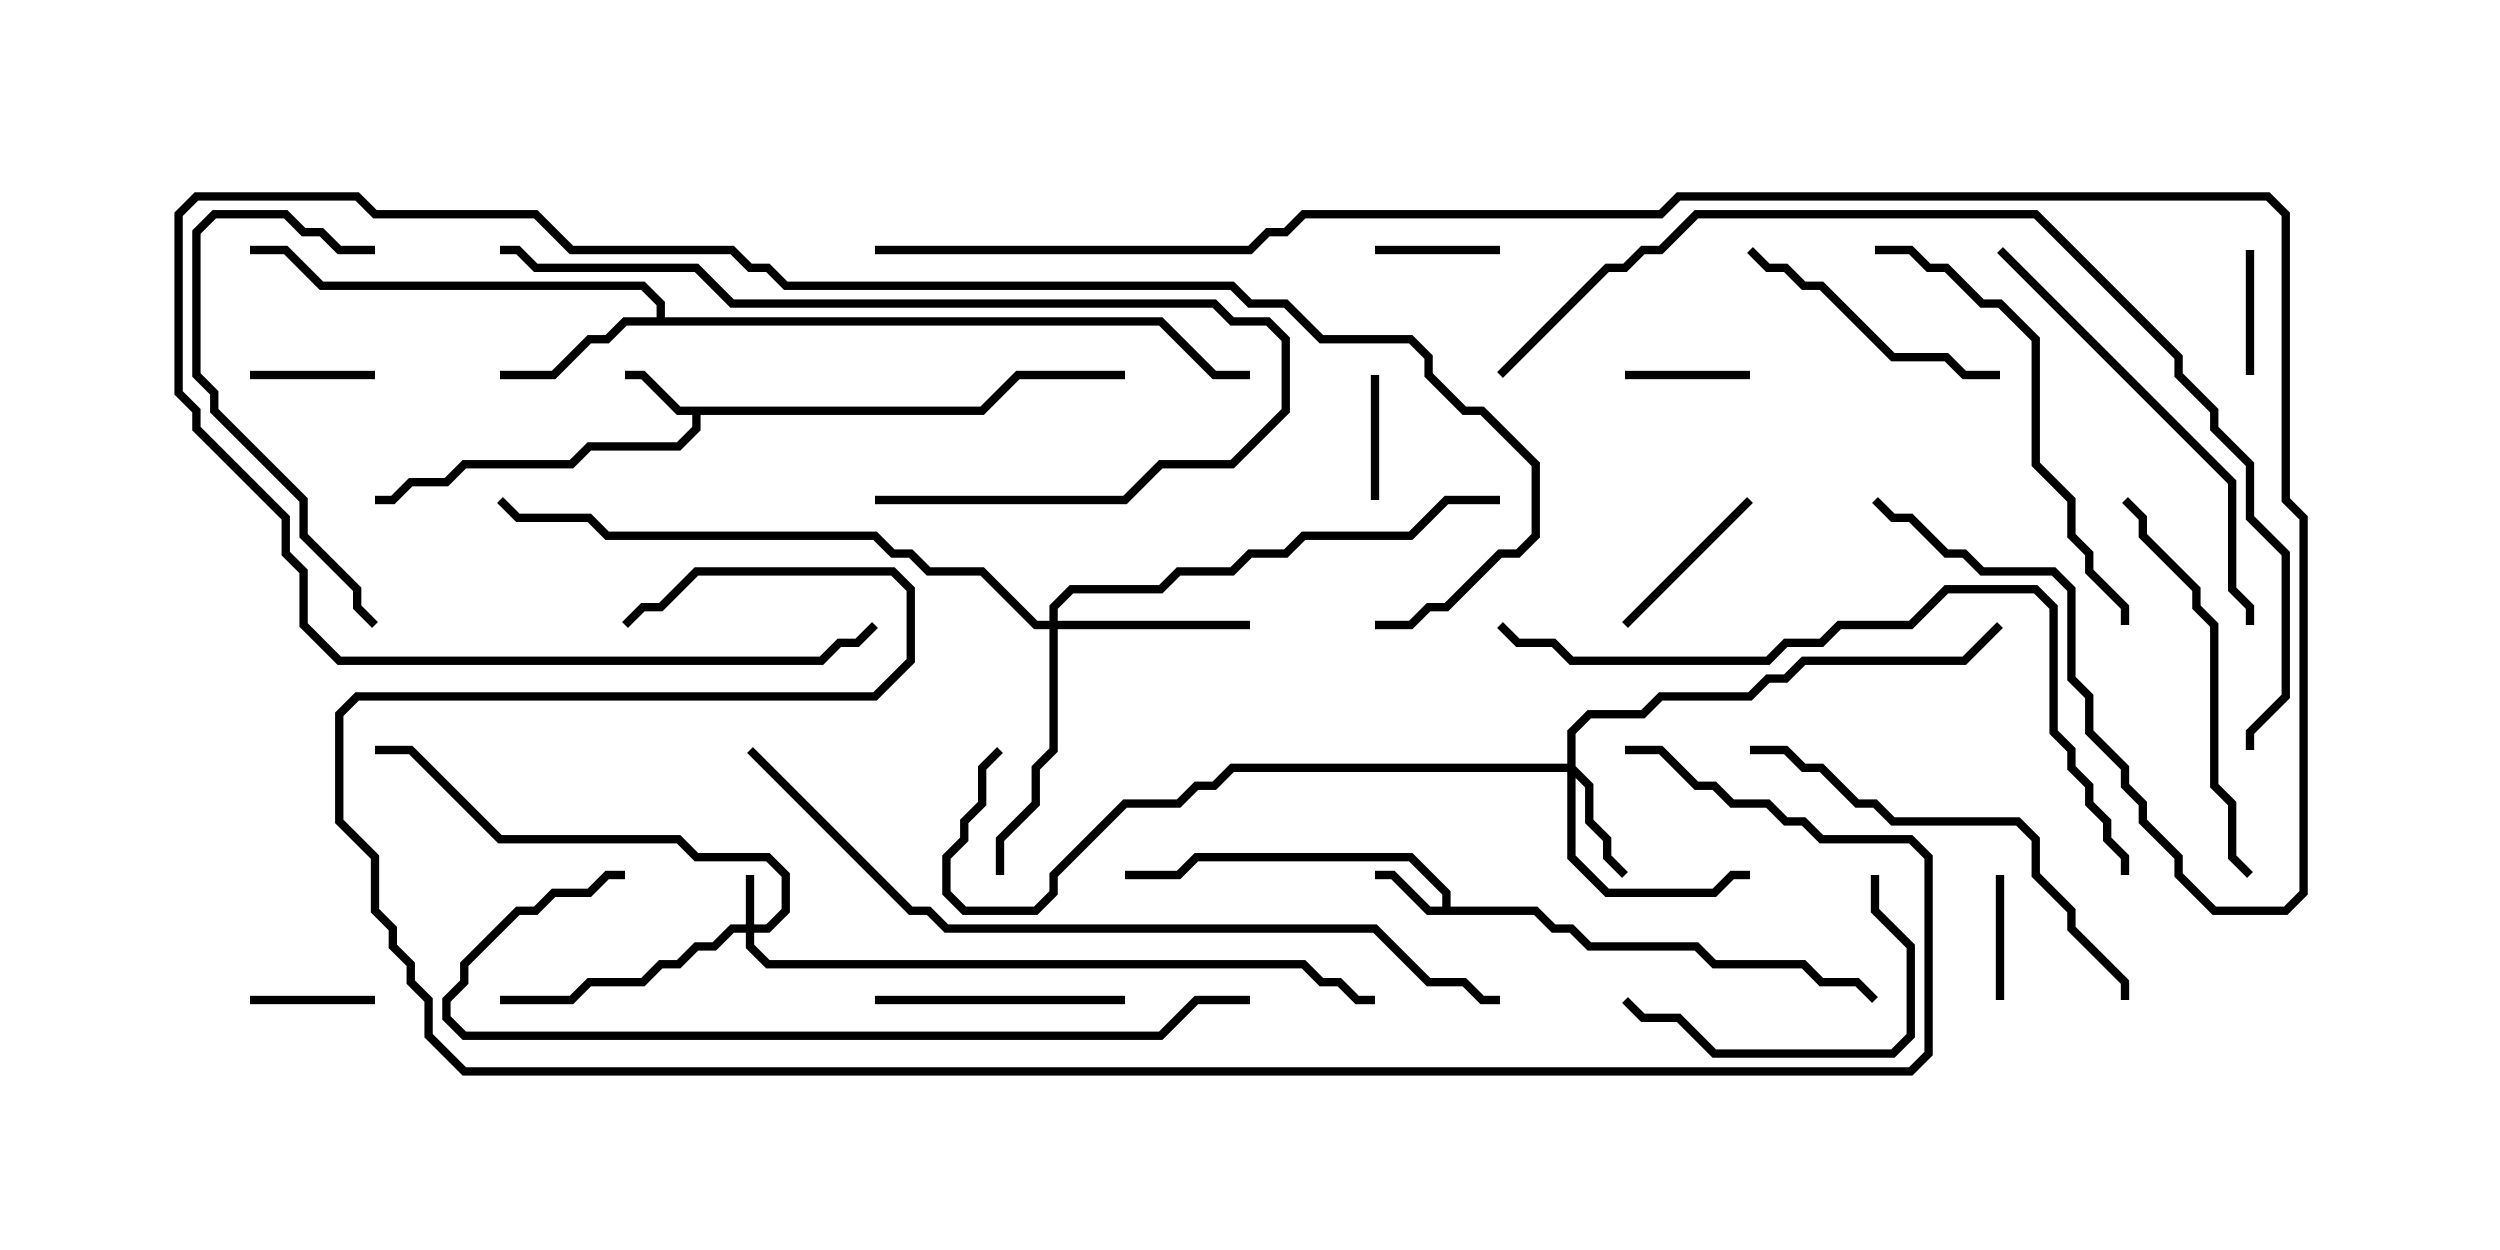 <svg version="1.1" width="30" height="15" xmlns="http://www.w3.org/2000/svg"><path d="M17.307,10.879L17.307,10.735L16.908,10.336L14.378,10.336L14.164,10.55L13.5,10.55L13.5,10.45L14.122,10.45L14.336,10.236L16.949,10.236L17.407,10.694L17.407,10.879L18.449,10.879L18.664,11.093L18.878,11.093L19.092,11.307L20.378,11.307L20.592,11.521L21.664,11.521L21.878,11.736L22.306,11.736L22.535,11.965L22.465,12.035L22.265,11.836L21.836,11.836L21.622,11.621L20.551,11.621L20.336,11.407L19.051,11.407L18.836,11.193L18.622,11.193L18.408,10.979L17.122,10.979L16.694,10.55L16.5,10.55L16.5,10.45L16.735,10.45L17.164,10.879z" stroke="none"/><path d="M11.765,4.879L12.194,4.45L13.5,4.45L13.5,4.55L12.235,4.55L11.806,4.979L8.407,4.979L8.407,5.164L8.164,5.407L7.092,5.407L6.878,5.621L5.592,5.621L5.378,5.836L4.949,5.836L4.735,6.05L4.5,6.05L4.5,5.95L4.694,5.95L4.908,5.736L5.336,5.736L5.551,5.521L6.836,5.521L7.051,5.307L8.122,5.307L8.307,5.122L8.307,4.979L8.122,4.979L7.694,4.55L7.5,4.55L7.5,4.45L7.735,4.45L8.164,4.879z" stroke="none"/><path d="M7.879,3.807L7.879,3.664L7.694,3.479L3.836,3.479L3.408,3.05L3,3.05L3,2.95L3.449,2.95L3.878,3.379L7.735,3.379L7.979,3.622L7.979,3.807L13.949,3.807L14.592,4.45L15,4.45L15,4.55L14.551,4.55L13.908,3.907L7.521,3.907L7.306,4.121L7.092,4.121L6.664,4.55L6,4.55L6,4.45L6.622,4.45L7.051,4.021L7.265,4.021L7.479,3.807z" stroke="none"/><path d="M8.95,11.093L8.95,10.5L9.05,10.5L9.05,11.093L9.194,11.093L9.379,10.908L9.379,10.521L9.194,10.336L8.336,10.336L8.122,10.121L5.979,10.121L4.908,9.05L4.5,9.05L4.5,8.95L4.949,8.95L6.021,10.021L8.164,10.021L8.378,10.236L9.235,10.236L9.479,10.479L9.479,10.949L9.235,11.193L9.05,11.193L9.05,11.336L9.235,11.521L15.664,11.521L15.878,11.736L16.092,11.736L16.306,11.95L16.5,11.95L16.5,12.05L16.265,12.05L16.051,11.836L15.836,11.836L15.622,11.621L9.194,11.621L8.95,11.378L8.95,11.193L8.806,11.193L8.592,11.407L8.378,11.407L8.164,11.621L7.949,11.621L7.735,11.836L7.092,11.836L6.878,12.05L6,12.05L6,11.95L6.836,11.95L7.051,11.736L7.694,11.736L7.908,11.521L8.122,11.521L8.336,11.307L8.551,11.307L8.765,11.093z" stroke="none"/><path d="M18.807,9.164L18.807,8.765L19.051,8.521L19.694,8.521L19.908,8.307L20.979,8.307L21.194,8.093L21.408,8.093L21.622,7.879L23.551,7.879L23.965,7.465L24.035,7.535L23.592,7.979L21.664,7.979L21.449,8.193L21.235,8.193L21.021,8.407L19.949,8.407L19.735,8.621L19.092,8.621L18.907,8.806L18.907,9.194L19.121,9.408L19.121,9.836L19.336,10.051L19.336,10.265L19.535,10.465L19.465,10.535L19.236,10.306L19.236,10.092L19.021,9.878L19.021,9.449L18.907,9.335L18.907,10.265L19.306,10.664L20.551,10.664L20.765,10.45L21,10.45L21,10.55L20.806,10.55L20.592,10.764L19.265,10.764L18.807,10.306L18.807,9.264L14.806,9.264L14.592,9.479L14.378,9.479L14.164,9.693L13.521,9.693L12.693,10.521L12.693,10.735L12.449,10.979L11.551,10.979L11.307,10.735L11.307,10.265L11.521,10.051L11.521,9.836L11.736,9.622L11.736,9.194L11.965,8.965L12.035,9.035L11.836,9.235L11.836,9.664L11.621,9.878L11.621,10.092L11.407,10.306L11.407,10.694L11.592,10.879L12.408,10.879L12.593,10.694L12.593,10.479L13.479,9.593L14.122,9.593L14.336,9.379L14.551,9.379L14.765,9.164z" stroke="none"/><path d="M12.593,7.45L12.593,7.265L12.836,7.021L13.908,7.021L14.122,6.807L14.765,6.807L14.979,6.593L15.408,6.593L15.622,6.379L16.908,6.379L17.336,5.95L18,5.95L18,6.05L17.378,6.05L16.949,6.479L15.664,6.479L15.449,6.693L15.021,6.693L14.806,6.907L14.164,6.907L13.949,7.121L12.878,7.121L12.693,7.306L12.693,7.45L15,7.45L15,7.55L12.693,7.55L12.693,9.021L12.479,9.235L12.479,9.664L12.05,10.092L12.05,10.5L11.95,10.5L11.95,10.051L12.379,9.622L12.379,9.194L12.593,8.979L12.593,7.55L12.408,7.55L11.765,6.907L11.122,6.907L10.908,6.693L10.694,6.693L10.479,6.479L7.265,6.479L7.051,6.264L6.194,6.264L5.965,6.035L6.035,5.965L6.235,6.164L7.092,6.164L7.306,6.379L10.521,6.379L10.735,6.593L10.949,6.593L11.164,6.807L11.806,6.807L12.449,7.45z" stroke="none"/><path d="M24.05,12L23.95,12L23.95,10.5L24.05,10.5z" stroke="none"/><path d="M3,4.55L3,4.45L4.5,4.45L4.5,4.55z" stroke="none"/><path d="M19.5,4.55L19.5,4.45L21,4.45L21,4.55z" stroke="none"/><path d="M4.5,11.95L4.5,12.05L3,12.05L3,11.95z" stroke="none"/><path d="M16.45,4.5L16.55,4.5L16.55,6L16.45,6z" stroke="none"/><path d="M27.05,4.5L26.95,4.5L26.95,3L27.05,3z" stroke="none"/><path d="M16.5,3.05L16.5,2.95L18,2.95L18,3.05z" stroke="none"/><path d="M19.535,7.535L19.465,7.465L20.965,5.965L21.035,6.035z" stroke="none"/><path d="M10.5,12.05L10.5,11.95L13.5,11.95L13.5,12.05z" stroke="none"/><path d="M20.965,3.035L21.035,2.965L21.235,3.164L21.449,3.164L21.664,3.379L21.878,3.379L22.735,4.236L23.378,4.236L23.592,4.45L24,4.45L24,4.55L23.551,4.55L23.336,4.336L22.694,4.336L21.836,3.479L21.622,3.479L21.408,3.264L21.194,3.264z" stroke="none"/><path d="M22.45,10.5L22.55,10.5L22.55,10.908L22.979,11.336L22.979,12.449L22.735,12.693L20.551,12.693L20.122,12.264L19.694,12.264L19.465,12.035L19.535,11.965L19.735,12.164L20.164,12.164L20.592,12.593L22.694,12.593L22.879,12.408L22.879,11.378L22.45,10.949z" stroke="none"/><path d="M4.5,2.95L4.5,3.05L4.051,3.05L3.836,2.836L3.622,2.836L3.408,2.621L2.592,2.621L2.407,2.806L2.407,4.479L2.621,4.694L2.621,4.908L3.693,5.979L3.693,6.408L4.336,7.051L4.336,7.265L4.535,7.465L4.465,7.535L4.236,7.306L4.236,7.092L3.593,6.449L3.593,6.021L2.521,4.949L2.521,4.735L2.307,4.521L2.307,2.765L2.551,2.521L3.449,2.521L3.664,2.736L3.878,2.736L4.092,2.95z" stroke="none"/><path d="M27.035,10.465L26.965,10.535L26.736,10.306L26.736,9.664L26.521,9.449L26.521,7.521L26.307,7.306L26.307,7.092L25.664,6.449L25.664,6.235L25.465,6.035L25.535,5.965L25.764,6.194L25.764,6.408L26.407,7.051L26.407,7.265L26.621,7.479L26.621,9.408L26.836,9.622L26.836,10.265z" stroke="none"/><path d="M21,9.05L21,8.95L21.449,8.95L21.664,9.164L21.878,9.164L22.306,9.593L22.521,9.593L22.735,9.807L24.235,9.807L24.479,10.051L24.479,10.479L24.907,10.908L24.907,11.122L25.55,11.765L25.55,12L25.45,12L25.45,11.806L24.807,11.164L24.807,10.949L24.379,10.521L24.379,10.092L24.194,9.907L22.694,9.907L22.479,9.693L22.265,9.693L21.836,9.264L21.622,9.264L21.408,9.05z" stroke="none"/><path d="M10.5,6.05L10.5,5.95L13.479,5.95L13.908,5.521L14.765,5.521L15.379,4.908L15.379,4.092L15.194,3.907L14.765,3.907L14.551,3.693L8.765,3.693L8.336,3.264L6.408,3.264L6.194,3.05L6,3.05L6,2.95L6.235,2.95L6.449,3.164L8.378,3.164L8.806,3.593L14.592,3.593L14.806,3.807L15.235,3.807L15.479,4.051L15.479,4.949L14.806,5.621L13.949,5.621L13.521,6.05z" stroke="none"/><path d="M23.965,3.035L24.035,2.965L26.836,5.765L26.836,7.051L27.05,7.265L27.05,7.5L26.95,7.5L26.95,7.306L26.736,7.092L26.736,5.806z" stroke="none"/><path d="M22.5,3.05L22.5,2.95L22.949,2.95L23.164,3.164L23.378,3.164L23.806,3.593L24.021,3.593L24.479,4.051L24.479,5.551L24.907,5.979L24.907,6.408L25.121,6.622L25.121,6.836L25.55,7.265L25.55,7.5L25.45,7.5L25.45,7.306L25.021,6.878L25.021,6.664L24.807,6.449L24.807,6.021L24.379,5.592L24.379,4.092L23.979,3.693L23.765,3.693L23.336,3.264L23.122,3.264L22.908,3.05z" stroke="none"/><path d="M16.5,7.55L16.5,7.45L16.908,7.45L17.122,7.236L17.336,7.236L17.979,6.593L18.194,6.593L18.379,6.408L18.379,5.592L17.765,4.979L17.551,4.979L17.093,4.521L17.093,4.306L16.908,4.121L15.836,4.121L15.408,3.693L14.979,3.693L14.765,3.479L9.408,3.479L9.194,3.264L8.979,3.264L8.765,3.05L6.836,3.05L6.408,2.621L4.479,2.621L4.265,2.407L2.378,2.407L2.193,2.592L2.193,4.694L2.407,4.908L2.407,5.122L3.479,6.194L3.479,6.622L3.693,6.836L3.693,7.479L4.092,7.879L9.836,7.879L10.051,7.664L10.265,7.664L10.465,7.465L10.535,7.535L10.306,7.764L10.092,7.764L9.878,7.979L4.051,7.979L3.593,7.521L3.593,6.878L3.379,6.664L3.379,6.235L2.307,5.164L2.307,4.949L2.093,4.735L2.093,2.551L2.336,2.307L4.306,2.307L4.521,2.521L6.449,2.521L6.878,2.95L8.806,2.95L9.021,3.164L9.235,3.164L9.449,3.379L14.806,3.379L15.021,3.593L15.449,3.593L15.878,4.021L16.949,4.021L17.193,4.265L17.193,4.479L17.592,4.879L17.806,4.879L18.479,5.551L18.479,6.449L18.235,6.693L18.021,6.693L17.378,7.336L17.164,7.336L16.949,7.55z" stroke="none"/><path d="M15,11.95L15,12.05L14.378,12.05L13.949,12.479L5.551,12.479L5.307,12.235L5.307,11.979L5.521,11.765L5.521,11.551L6.194,10.879L6.408,10.879L6.622,10.664L7.051,10.664L7.265,10.45L7.5,10.45L7.5,10.55L7.306,10.55L7.092,10.764L6.664,10.764L6.449,10.979L6.235,10.979L5.621,11.592L5.621,11.806L5.407,12.021L5.407,12.194L5.592,12.379L13.908,12.379L14.336,11.95z" stroke="none"/><path d="M17.965,7.535L18.035,7.465L18.235,7.664L18.664,7.664L18.878,7.879L21.194,7.879L21.408,7.664L21.836,7.664L22.051,7.45L22.908,7.45L23.336,7.021L24.449,7.021L24.693,7.265L24.693,8.765L24.907,8.979L24.907,9.194L25.121,9.408L25.121,9.622L25.336,9.836L25.336,10.051L25.55,10.265L25.55,10.5L25.45,10.5L25.45,10.306L25.236,10.092L25.236,9.878L25.021,9.664L25.021,9.449L24.807,9.235L24.807,9.021L24.593,8.806L24.593,7.306L24.408,7.121L23.378,7.121L22.949,7.55L22.092,7.55L21.878,7.764L21.449,7.764L21.235,7.979L18.836,7.979L18.622,7.764L18.194,7.764z" stroke="none"/><path d="M8.965,9.035L9.035,8.965L10.949,10.879L11.164,10.879L11.378,11.093L16.521,11.093L17.164,11.736L17.592,11.736L17.806,11.95L18,11.95L18,12.05L17.765,12.05L17.551,11.836L17.122,11.836L16.479,11.193L11.336,11.193L11.122,10.979L10.908,10.979z" stroke="none"/><path d="M18.035,4.535L17.965,4.465L19.265,3.164L19.479,3.164L19.694,2.95L19.908,2.95L20.336,2.521L24.449,2.521L26.193,4.265L26.193,4.479L26.621,4.908L26.621,5.122L27.05,5.551L27.05,6.194L27.479,6.622L27.479,8.378L27.05,8.806L27.05,9L26.95,9L26.95,8.765L27.379,8.336L27.379,6.664L26.95,6.235L26.95,5.592L26.521,5.164L26.521,4.949L26.093,4.521L26.093,4.306L24.408,2.621L20.378,2.621L19.949,3.05L19.735,3.05L19.521,3.264L19.306,3.264z" stroke="none"/><path d="M19.5,9.05L19.5,8.95L19.949,8.95L20.378,9.379L20.592,9.379L20.806,9.593L21.235,9.593L21.449,9.807L21.664,9.807L21.878,10.021L22.949,10.021L23.193,10.265L23.193,12.664L22.949,12.907L5.551,12.907L5.093,12.449L5.093,12.021L4.879,11.806L4.879,11.592L4.664,11.378L4.664,11.164L4.45,10.949L4.45,10.306L4.021,9.878L4.021,8.551L4.265,8.307L10.479,8.307L10.879,7.908L10.879,7.092L10.694,6.907L8.378,6.907L7.949,7.336L7.735,7.336L7.535,7.535L7.465,7.465L7.694,7.236L7.908,7.236L8.336,6.807L10.735,6.807L10.979,7.051L10.979,7.949L10.521,8.407L4.306,8.407L4.121,8.592L4.121,9.836L4.55,10.265L4.55,10.908L4.764,11.122L4.764,11.336L4.979,11.551L4.979,11.765L5.193,11.979L5.193,12.408L5.592,12.807L22.908,12.807L23.093,12.622L23.093,10.306L22.908,10.121L21.836,10.121L21.622,9.907L21.408,9.907L21.194,9.693L20.765,9.693L20.551,9.479L20.336,9.479L19.908,9.05z" stroke="none"/><path d="M10.5,3.05L10.5,2.95L14.979,2.95L15.194,2.736L15.408,2.736L15.622,2.521L19.908,2.521L20.122,2.307L27.235,2.307L27.479,2.551L27.479,5.979L27.693,6.194L27.693,10.735L27.449,10.979L26.551,10.979L26.093,10.521L26.093,10.306L25.664,9.878L25.664,9.664L25.45,9.449L25.45,9.235L25.021,8.806L25.021,8.378L24.807,8.164L24.807,7.092L24.622,6.907L23.765,6.907L23.551,6.693L23.336,6.693L22.908,6.264L22.694,6.264L22.465,6.035L22.535,5.965L22.735,6.164L22.949,6.164L23.378,6.593L23.592,6.593L23.806,6.807L24.664,6.807L24.907,7.051L24.907,8.122L25.121,8.336L25.121,8.765L25.55,9.194L25.55,9.408L25.764,9.622L25.764,9.836L26.193,10.265L26.193,10.479L26.592,10.879L27.408,10.879L27.593,10.694L27.593,6.235L27.379,6.021L27.379,2.592L27.194,2.407L20.164,2.407L19.949,2.621L15.664,2.621L15.449,2.836L15.235,2.836L15.021,3.05z" stroke="none"/></svg>